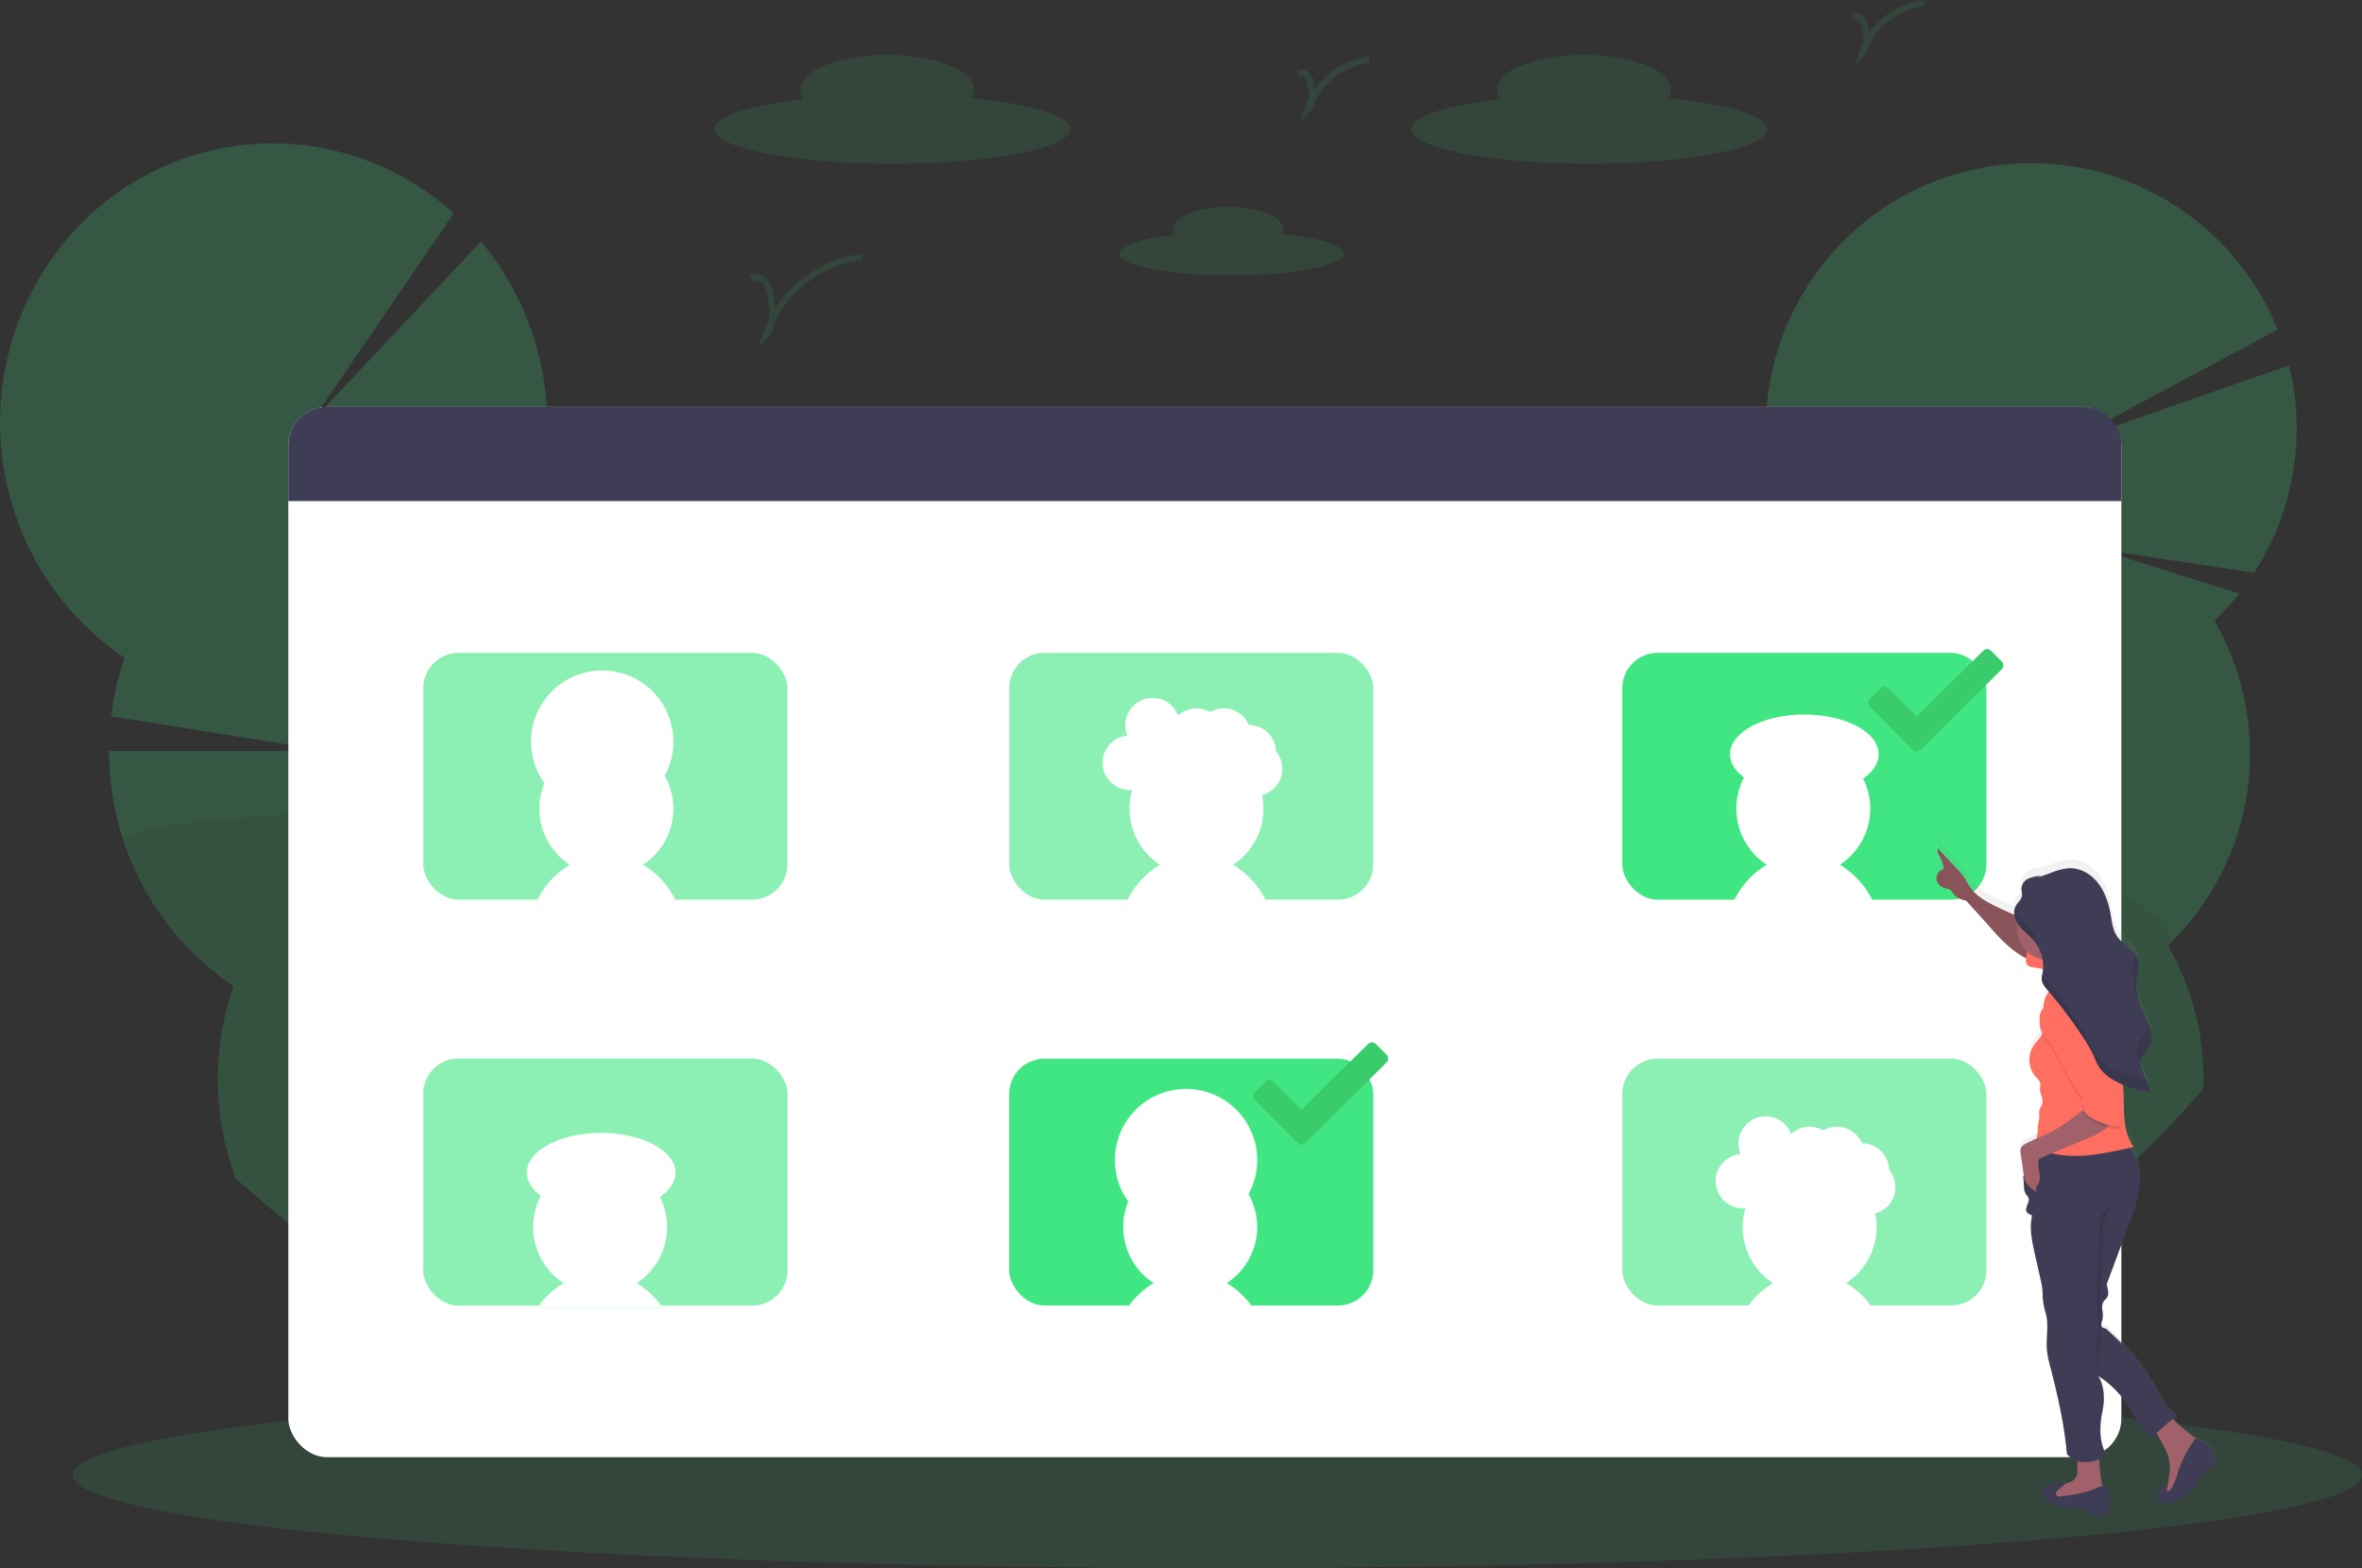 <svg id="ffd51b1e-d9cd-4f1b-a84c-ada8a80364ab" data-name="Layer 1" xmlns="http://www.w3.org/2000/svg" xmlns:xlink="http://www.w3.org/1999/xlink" width="1128.79" height="749.55" viewBox="0 0 1128.79 749.55"><rect x="0" y="0" width="1128.79" height="749.55" fill="#333333" stroke="none"/><defs><linearGradient id="a4ede7df-36b5-4b1b-b76d-2ce29cc481d1" x1="1027.71" y1="798.51" x2="1027.71" y2="475.8" gradientUnits="userSpaceOnUse"><stop offset="0" stop-color="gray" stop-opacity="0.25"/><stop offset="0.54" stop-color="gray" stop-opacity="0.12"/><stop offset="1" stop-color="gray" stop-opacity="0.1"/></linearGradient></defs><title>followers</title><g opacity="0.2"><path d="M960.86,701.07q-11.34,6.82-23.13,13.23c-1.22.66-2.44,1.32-3.66,2q-8.87,4.75-18,9.24.07-.72.18-1.44a43.59,43.59,0,0,1,4.58-14.22,35.82,35.82,0,0,1,3.9-6c6-7.43,14.21-11.58,22.65-10.37A22,22,0,0,1,960.86,701.07Z" transform="translate(-35.6 -74.48)" fill="#3f3d56"/><path d="M974.72,689.66c-.15,1.07-.34,2.12-.57,3.16q-6.55,4.2-13.29,8.25-11.34,6.82-23.13,13.23c-1.22.66-2.44,1.32-3.66,2a24.36,24.36,0,0,1-4-3.69,31,31,0,0,1-5.31-8.69,43.32,43.32,0,0,1,6-41.93c6-7.43,14.21-11.58,22.65-10.37s15.2,7.52,18.82,16.32A41.79,41.79,0,0,1,974.72,689.66Z" transform="translate(-35.6 -74.48)" fill="#3f3d56"/><ellipse cx="954.53" cy="643.96" rx="34.66" ry="26.48" transform="translate(145.74 1422.71) rotate(-81.82)" fill="#3f3d56"/><path d="M1131.89,297.37a126.31,126.31,0,0,1-19,50.84L1038.46,337l67.24,21.21a128.68,128.68,0,0,1-11.83,13,126.84,126.84,0,0,1-22.3,155.22,126.22,126.22,0,0,1,16.91,68.48c-31.63,36.81-70.22,69.83-114.33,98q-6.55,4.2-13.29,8.25-11.34,6.82-23.13,13.23c-2.59-.5-5.14-1.07-7.66-1.73-3.13-.79-6.2-1.71-9.21-2.73A126.83,126.83,0,0,1,874.24,498q-1.92-3.32-3.63-6.73h0c-.34-.66-.66-1.32-1-2a126.22,126.22,0,0,1-12.2-61.9l.15-2.21c.09-1.19.2-2.39.32-3.58.18-1.68.39-3.37.63-5.06l0-.16a125.93,125.93,0,0,1,12.38-39.15l90.71,45.68L878.94,363.6a127,127,0,0,1,17.6-20.84,126.83,126.83,0,1,1,227.52-110.69l-101.87,54.49,107.36-37.47A126.47,126.47,0,0,1,1131.89,297.37Z" transform="translate(-35.6 -74.48)" fill="#40e682"/><path d="M1088.48,594.82c-31.63,36.81-70.22,69.83-114.33,98q-6.55,4.2-13.29,8.25-11.34,6.82-23.13,13.23c-2.59-.5-5.14-1.07-7.66-1.73-3.13-.79-6.2-1.71-9.21-2.73A126.83,126.83,0,0,1,874.24,498q-1.92-3.32-3.63-6.73h0c-.34-.66-.66-1.32-1-2a126.22,126.22,0,0,1-12.2-61.9l.15-2.21c.09-1.19.2-2.39.32-3.58.18-1.68.39-3.37.63-5.06l0-.16c.78-2.7,11.1-.43,26.82,5h0l3.32,1.18c3.48,1.25,7.19,2.63,11.09,4.14h0c8.51,3.28,17.91,7.15,27.83,11.43h0l.65.28h0l1.38.6h0c66.7,28.92,154.44,75.32,141.86,87.3A126.22,126.22,0,0,1,1088.48,594.82Z" transform="translate(-35.6 -74.48)" opacity="0.1"/></g><g opacity="0.2"><path d="M354.52,757.15q-6.3-2.17-12.51-4.48-14.46-5.32-28.47-11.25a20.79,20.79,0,0,1,6.35-3.52c8.33-2.86,17.48-.13,24.93,6.45A42.3,42.3,0,0,1,354.52,757.15Z" transform="translate(-35.6 -74.48)" fill="#3f3d56"/><path d="M344.82,744.35a33.41,33.41,0,0,1-2.81,8.32q-14.46-5.32-28.47-11.25-12.19-5.13-24-10.71a45.51,45.51,0,0,1-.46-7.21,40.42,40.42,0,0,1,.8-7.48c2-9.83,7.66-17.66,16-20.52s17.48-.13,24.93,6.46a39.43,39.43,0,0,1,4.94,5.26,46.59,46.59,0,0,1,7.48,14.08A45.05,45.05,0,0,1,344.82,744.35Z" transform="translate(-35.6 -74.48)" fill="#3f3d56"/><ellipse cx="303.27" cy="687.79" rx="27.32" ry="36.55" transform="translate(-228.78 48.89) rotate(-17.54)" fill="#3f3d56"/><ellipse cx="289.21" cy="645.38" rx="27.32" ry="36.55" transform="translate(-216.65 42.68) rotate(-17.54)" fill="#3f3d56"/><path d="M335.7,707.22q-4.17,2.44-8.56,4.57a129.57,129.57,0,0,1-14.53,6,127.24,127.24,0,0,1-13.81,3.91q-4.87,1.1-9.75,1.79-6.06.87-12.09,1.14c-48.32-24-91.7-53.36-128.72-86.89-.53-1.42-1-2.85-1.51-4.3a136.3,136.3,0,0,1,.46-87.6,133.67,133.67,0,0,1-52.52-69.38,136.77,136.77,0,0,1-7-43H192.4L88.69,416.88a136,136,0,0,1,6.44-28A133.61,133.61,0,0,1,42.61,319.5c-23.26-70.11,13.31-146,81.68-169.54,45.77-15.74,94.18-4,128.17,26.5l-68.15,99.76,81.14-86.32a135,135,0,0,1,24.72,44.42,136.59,136.59,0,0,1,6.28,57L222.82,316l71.7-11.93a135.2,135.2,0,0,1-4.81,17.84,133.65,133.65,0,0,1,52.52,69.37,136.8,136.8,0,0,1,7,41.84v.11c0,1.1,0,2.2,0,3.3,0,.47,0,.93,0,1.4a136,136,0,0,1-7.41,41,132,132,0,0,1,27,24.05c.2.22.39.44.57.67a134.83,134.83,0,0,1,24.91,44.65C414.77,610,388.86,676.23,335.7,707.22Z" transform="translate(-35.6 -74.48)" fill="#40e682"/><path d="M335.7,707.22q-4.17,2.44-8.56,4.57a129.57,129.57,0,0,1-14.53,6,127.24,127.24,0,0,1-13.81,3.91q-4.87,1.1-9.75,1.79-6.06.87-12.09,1.14c-48.32-24-91.7-53.36-128.72-86.89-.53-1.42-1-2.85-1.51-4.3a136.3,136.3,0,0,1,.46-87.6,133.67,133.67,0,0,1-52.52-69.38C91.08,465.65,240.79,456.92,309,465.29l1.59.2c20.7,2.67,33.41,7,31.2,13.41a132,132,0,0,1,27,24.05c.2.22.39.44.57.67a134.83,134.83,0,0,1,24.91,44.65C414.77,610,388.86,676.23,335.7,707.22Z" transform="translate(-35.6 -74.48)" opacity="0.1"/></g><path d="M647.82,186.38a4.82,4.82,0,0,0,.86-2.65c0-5.74-11.71-10.39-26.15-10.39s-26.15,4.65-26.15,10.39a4.93,4.93,0,0,0,1.08,3c-16.07,1.79-26.91,5.16-26.91,9,0,5.75,24,10.4,53.55,10.4s53.56-4.65,53.56-10.4C677.66,191.62,665.49,188.08,647.82,186.38Z" transform="translate(-35.6 -74.48)" fill="#40e682" opacity="0.1"/><path d="M832.74,121.42a7.54,7.54,0,0,0,1.36-4.2c0-9.11-18.58-16.5-41.5-16.5s-41.5,7.39-41.5,16.5a7.82,7.82,0,0,0,1.72,4.69c-25.52,2.85-42.72,8.19-42.72,14.31,0,9.11,38.06,16.5,85,16.5s85-7.39,85-16.5C880.1,129.73,860.8,124.12,832.74,121.42Z" transform="translate(-35.6 -74.48)" fill="#40e682" opacity="0.1"/><path d="M499.74,121.42a7.54,7.54,0,0,0,1.36-4.2c0-9.11-18.58-16.5-41.5-16.5s-41.5,7.39-41.5,16.5a7.82,7.82,0,0,0,1.72,4.69c-25.52,2.85-42.72,8.19-42.72,14.31,0,9.11,38.06,16.5,85,16.5s85-7.39,85-16.5C547.1,129.73,527.8,124.12,499.74,121.42Z" transform="translate(-35.6 -74.48)" fill="#40e682" opacity="0.1"/><path d="M394.53,207.57c2.33-1.35,5.48-.06,7.08,2.11s2.05,5,2.45,7.63c.89,5.91,1.54,12.7-2.45,17.16,6.52-19.77,25.27-34.92,46-37.13" transform="translate(-35.6 -74.48)" fill="none" stroke="#40e682" stroke-miterlimit="10" stroke-width="3" opacity="0.1"/><path d="M656,109.55c1.5-.87,3.52,0,4.55,1.35a10.83,10.83,0,0,1,1.58,4.91c.57,3.8,1,8.16-1.58,11A35.88,35.88,0,0,1,690.1,103" transform="translate(-35.6 -74.48)" fill="none" stroke="#40e682" stroke-miterlimit="10" stroke-width="3" opacity="0.1"/><path d="M921,82.55c1.5-.87,3.52,0,4.55,1.35a10.83,10.83,0,0,1,1.58,4.91c.57,3.8,1,8.16-1.58,11A35.88,35.88,0,0,1,955.1,76" transform="translate(-35.6 -74.48)" fill="none" stroke="#40e682" stroke-miterlimit="10" stroke-width="3" opacity="0.1"/><ellipse cx="581.79" cy="705.05" rx="547" ry="44.5" fill="#40e682" opacity="0.1"/><rect x="137.79" y="194.55" width="876" height="502" rx="18.47" fill="#fff"/><path d="M1049.4,287.5V314h-876V287.5A18.47,18.47,0,0,1,191.87,269h839.06A18.47,18.47,0,0,1,1049.4,287.5Z" transform="translate(-35.6 -74.48)" fill="#3f3d56"/><g opacity="0.6"><rect x="202.29" y="312.05" width="174" height="118" rx="16.87" fill="#40e682"/><path d="M307.94,487.84a32,32,0,0,1-12.14-39,34,34,0,1,1,57.46-3.57,32,32,0,0,1-10.4,42.54,40.76,40.76,0,0,1,15.93,17.69H292A40.76,40.76,0,0,1,307.94,487.84Z" transform="translate(-35.6 -74.48)" fill="#fff"/></g><rect x="482.29" y="506.05" width="174" height="118" rx="16.87" fill="#40e682"/><path d="M621.86,687.84a39.49,39.49,0,0,1,12.45,11.69H574.49a39.49,39.49,0,0,1,12.45-11.69,32,32,0,0,1-12.14-39,34,34,0,1,1,57.46-3.57,32,32,0,0,1-10.4,42.54Z" transform="translate(-35.6 -74.48)" fill="#fff"/><g opacity="0.6"><rect x="482.29" y="312.05" width="174" height="118" rx="16.87" fill="#40e682"/><path d="M638.75,454.58a32,32,0,0,1-13.89,33.26,40.76,40.76,0,0,1,15.93,17.69H574a40.76,40.76,0,0,1,15.93-17.69A32,32,0,0,1,576.71,452a11.38,11.38,0,0,1-1.31.07,13,13,0,0,1-1-25.95,12.87,12.87,0,0,1-1-5.05,13,13,0,0,1,25.17-4.53,13,13,0,0,1,15.33-1.72A13,13,0,0,1,632.4,421a13,13,0,0,1,13,12.68,13,13,0,0,1-6.63,20.87Z" transform="translate(-35.6 -74.48)" fill="#fff"/></g><g opacity="0.6"><rect x="775.29" y="506.05" width="174" height="118" rx="16.87" fill="#40e682"/><path d="M931.75,654.58a32,32,0,0,1-13.89,33.26,39.49,39.49,0,0,1,12.45,11.69H870.49a39.49,39.49,0,0,1,12.45-11.69A32,32,0,0,1,869.71,652a11.38,11.38,0,0,1-1.31.07,13,13,0,0,1-1-25.95,12.87,12.87,0,0,1-1-5.05,13,13,0,0,1,25.17-4.53,13,13,0,0,1,15.33-1.72A13,13,0,0,1,925.4,621a13,13,0,0,1,13,12.68,13,13,0,0,1-6.63,20.87Z" transform="translate(-35.6 -74.48)" fill="#fff"/></g><rect x="775.29" y="312.05" width="174" height="118" rx="16.87" fill="#40e682"/><path d="M930.79,505.53H864a40.76,40.76,0,0,1,15.93-17.69,32,32,0,0,1-10.85-41.72c-4.21-3.12-6.69-6.95-6.69-11.09,0-10.49,15.89-19,35.5-19s35.5,8.51,35.5,19c0,4.38-2.77,8.4-7.42,11.62a32,32,0,0,1-11.12,41.19A40.76,40.76,0,0,1,930.79,505.53Z" transform="translate(-35.6 -74.48)" fill="#fff"/><g opacity="0.6"><rect x="202.29" y="506.05" width="174" height="118" rx="16.87" fill="#40e682"/><path d="M339.86,687.84a39.49,39.49,0,0,1,12.45,11.69H292.49a39.49,39.49,0,0,1,12.45-11.69,32,32,0,0,1-10.85-41.72c-4.21-3.12-6.69-7-6.69-11.09,0-10.49,15.89-19,35.5-19s35.5,8.51,35.5,19c0,4.38-2.77,8.4-7.42,11.62a32,32,0,0,1-11.12,41.19Z" transform="translate(-35.6 -74.48)" fill="#40e682"/><rect x="202.29" y="506.05" width="174" height="118" rx="16.87" fill="#40e682"/><path d="M339.86,687.84a39.49,39.49,0,0,1,12.45,11.69H292.49a39.49,39.49,0,0,1,12.45-11.69,32,32,0,0,1-10.85-41.72c-4.21-3.12-6.69-7-6.69-11.09,0-10.49,15.89-19,35.5-19s35.5,8.51,35.5,19c0,4.38-2.77,8.4-7.42,11.62a32,32,0,0,1-11.12,41.19Z" transform="translate(-35.6 -74.48)" fill="#fff"/></g><path d="M1091,764.84a23.16,23.16,0,0,0-5.39-3,1,1,0,0,0-.46-.12,83,83,0,0,1-11.11-9.58c.69-.57,1.39-1.15,2.1-1.7-4.39-2.08-6.77-6.83-9.13-11.12a109.37,109.37,0,0,0-24.2-30.16c-.24-.93-1.64-.74-2.39-1.32a2,2,0,0,1-.53-1.86c.12-.67.42-1.28.59-1.94a13.11,13.11,0,0,0-.12-4.71c-.17-1.58-.1-3.33.94-4.51.34-.39.76-.68,1.09-1.07a4.13,4.13,0,0,0,.75-3.26,11.56,11.56,0,0,0-.76-3.31l10.67-29.09c2.49-6.78,5-13.71,5.25-20.94.2-5.77-1.29-11.84-4.81-16.27.64-.16,1.28-.32,1.92-.5-4.16-5.51-4.61-12.8-4.72-19.72q-.07-5.19-.35-10.38a37.92,37.92,0,0,0,3.67,1.4c.39.13.77.25,1.16.36a39.13,39.13,0,0,0,5.76,1.24c.86.12,1.73.21,2.6.27h0l-3.75-9.39a13,13,0,0,1-1.16-4.41h0c0-.09,0-.19,0-.29a4.53,4.53,0,0,1,0-.52,6,6,0,0,1,.28-1.22,5.83,5.83,0,0,1,.23-.58,11.49,11.49,0,0,1,.92-1.63c.27-.4.56-.78.85-1.17a16,16,0,0,0,2.6-4.23,7.8,7.8,0,0,0,.41-2.4,12.72,12.72,0,0,0-.22-2.46c-.11-.55-.24-1.09-.38-1.61h0c-.1-.32-.19-.65-.3-1a2,2,0,0,0-.08-.26c-.08-.25-.17-.49-.25-.73l-.09-.24c-.09-.26-.19-.52-.29-.78l-.06-.16c-1.39-3.56-3.23-7-4.33-10.62a27.91,27.91,0,0,1-.72-3l-.12-.77c0-.22-.07-.44-.1-.65l-.09-.76c0-.24-.05-.48-.07-.72s0-.46,0-.7c0-.44,0-.88,0-1.33,0-.15,0-.31,0-.47,0-.33,0-.67,0-1l0-.55c0-.33,0-.66.08-1,0-.16,0-.31,0-.47,0-.48.11-1,.19-1.44h0l.24-1.3a16.9,16.9,0,0,0,.41-3.66c0-.24,0-.47,0-.71l-.09-.58a1,1,0,0,1,0-.17c0-.13-.06-.26-.1-.39s0-.13,0-.19l-.12-.37-.06-.17-.16-.39-.06-.12c-.07-.16-.15-.32-.23-.47v0a10.54,10.54,0,0,0-1-1.51h0c-2.38-3.14-6.36-5.53-8.54-9a20.12,20.12,0,0,1-2.45-7.23c-.11-.58-.2-1.16-.3-1.74s-.19-1.13-.29-1.7c-.07-.35-.13-.7-.2-1a1.89,1.89,0,0,1,0-.23l-.18-.84c0-.06,0-.13,0-.19l-.21-.87c0-.05,0-.11,0-.16-.07-.3-.15-.61-.24-.91,0,0,0-.07,0-.11-.09-.32-.18-.64-.28-1l0-.06c-.1-.33-.2-.66-.31-1v0c-.12-.34-.23-.68-.36-1h0c-.12-.35-.25-.68-.39-1h0a26.67,26.67,0,0,0-3.67-6.52c-3.33-4.27-8.47-7.34-13.83-7.13a27.47,27.47,0,0,0-8.3,2.1l-7,2.58,1.95-.9a16.63,16.63,0,0,0-5.94,1.27,5.77,5.77,0,0,0-3.45,4.72c0,1.2.43,2.39.28,3.58-.25,2-2.06,3.3-3,5.05a6.43,6.43,0,0,0-.72,3.41v.07l0,.4a.49.49,0,0,1,0,.12l0,.23c-2.92-1.26-5.83-2.58-8.69-4-4.79-2.36-9.65-5.13-12.64-9.61-1-1.44-1.7-3-2.65-4.46a35.19,35.19,0,0,0-3.62-4.36l-8.91-9.65c-.68,1.29.19,2.81.88,4.08a17.5,17.5,0,0,1,1.65,4.26,2,2,0,0,1,0,1.48,2.94,2.94,0,0,1-1.22.87,4.34,4.34,0,0,0-1.84,5,5.5,5.5,0,0,0,4.11,3.59,7.7,7.7,0,0,1,1.85.45c1.07.54,1.58,1.76,2.34,2.69,1.41,1.68,3.66,2.32,5.77,2.87,3.29,3.8,6.72,7.45,10,11.25,5,5.76,10.09,11.61,16.6,15.51.67.4,1.36.78,2.06,1.13,0,.12,0,.23,0,.35a3.93,3.93,0,0,0,.32,2.54,4,4,0,0,0,2.85,1.39l4.92.88c0,.63-.13,1.27-.24,1.9-.07.38-.15.76-.22,1.14h0l-.09.5a.17.17,0,0,1,0,.07c0,.13,0,.26-.05.4s0,.09,0,.14,0,.23,0,.35v.14a3.65,3.65,0,0,0,0,.47c.17,1.94,1.49,3.53,2.73,5,.24.27.47.55.7.83a11.82,11.82,0,0,0-2.25,4.71,15.49,15.49,0,0,0-.31,3.27,5.79,5.79,0,0,0-1.5,2.26,10.53,10.53,0,0,0-.37,3.67v.09c0,.45,0,.91,0,1.36a12.18,12.18,0,0,0,.84,5.1l.21.37c-1.09,2.14-2.94,3.8-4.21,5.84a12.63,12.63,0,0,0,1.15,14.43c1,1.15,2.28,2.26,2.39,3.78a13.06,13.06,0,0,1-.2,2.06c-.12,1.64.64,3.2,1.05,4.79a5,5,0,0,1-.4,4,5.76,5.76,0,0,0-1,3.81c.36,2.06-.49,4.11-.63,6.19-.07.9,0,1.8-.08,2.7A15.69,15.69,0,0,1,1009,616l-.07.28c-1.8.79-3.58,1.61-5.29,2.56a4.74,4.74,0,0,0-2.21,2,5.19,5.19,0,0,0-.11,2.77q.76,5.37,1.55,10.75c-.1,0-.18-.08-.28-.12.13,1.77.25,3.54.38,5.31a7.08,7.08,0,0,0,1,3.84,10.68,10.68,0,0,1,1.1,1.41c.6,1.23-.12,2.67-.66,3.93s-.72,3.06.46,3.74a9.69,9.69,0,0,0,2,1.06c-1.47,6-.12,12.4,1.24,18.48l3.09,13.92a34.47,34.47,0,0,1,.69,6c0,.29,0,.58,0,.87a33.79,33.79,0,0,0,1.46,8.15c1.61,5.43.07,12,.57,17.86a54,54,0,0,0,1.7,8.43c3.51,13.9,6.63,27.54,7.84,41.84a10.55,10.55,0,0,0,5,3.51c-.15,1.76,0,3.76,0,4.79a8.43,8.43,0,0,1-.4,2.5,6,6,0,0,1-3.79,3.23c-.51.17-1,.31-1.55.44l.58-.5a12.93,12.93,0,0,0-9.61,1.66,3.87,3.87,0,0,0-1.91,2.25,3.64,3.64,0,0,0,.67,2.61,11.92,11.92,0,0,0,6.71,4.77,35,35,0,0,0,8.28,1.15l5.13.3a1.39,1.39,0,0,0,.34,1.82,3.52,3.52,0,0,0,1.87.69,24,24,0,0,0,6.33.09,2.46,2.46,0,0,0,1.45-.52.94.94,0,0,0,0-1.39,1.54,1.54,0,0,0,1.4-1,4.17,4.17,0,0,0,.18-1.83c-.13-2.39-.35-5.87-1.59-8a2,2,0,0,0-2.24-1,88.42,88.42,0,0,1-1.42-12.88,32.35,32.35,0,0,0,3.74-1.69c-3.57-5.75-3.67-13.06-2.55-19.76a57.75,57.75,0,0,0,1-6.4c.24-4.27-.4-9.13-2.78-12.67a45.37,45.37,0,0,1,11.33,10.25c5,6.52,8.08,14.45,14.22,19.89l2.45-2.35c1.31,2.2,2.54,4.45,3.69,6.73a25.09,25.09,0,0,1,2.13,5.31,24.35,24.35,0,0,1,.2,8.56c-.17,1.51-.37,3-.62,4.51a12.49,12.49,0,0,1-.44,1.88,1.44,1.44,0,0,0-.14-.56c-.39-.68-1.41-.37-2,.09a9,9,0,0,0-2.51,2.94,3.13,3.13,0,0,0-.45,1.85,2.72,2.72,0,0,0,1.43,1.82c2.69,1.58,6.07.44,9-.73a10.2,10.2,0,0,0,2.26-1.14c1.42-1,2.25-2.77,3.69-3.78a20.55,20.55,0,0,0,2.23-1.42c1.34-1.22,1.49-3.29,2.43-4.85,1.63-2.68,5.27-3.36,6.69-6.2C1095.41,770.85,1093.49,766.89,1091,764.84Z" transform="translate(-35.6 -74.48)" fill="url(#a4ede7df-36b5-4b1b-b76d-2ce29cc481d1)"/><path d="M1028.41,777.62a7.88,7.88,0,0,1-.39,2.47,6,6,0,0,1-3.8,3.18c-1.61.56-3.32.74-5,1.22a4.34,4.34,0,0,0-1.94,1c-1.42,1.43-.58,4.07,1.12,5.15s3.86,1,5.88.91a77.79,77.79,0,0,0,12.72-1.81c1.51-.35,3.27-1.06,3.51-2.58a4,4,0,0,0-.12-1.45,85.14,85.14,0,0,1-1.62-15.77c0-.34-8.43-.56-9.22-.06C1027.84,771,1028.51,775.83,1028.41,777.62Z" transform="translate(-35.6 -74.48)" fill="#a1616a"/><path d="M1065.94,759.13c1.39,2.31,2.7,4.66,3.93,7.07a19.52,19.52,0,0,1,2.33,13.67c-.17,1.49-.38,3-.62,4.45s-.63,3.1-1.87,3.94a4.32,4.32,0,0,0,3.7.33,10.66,10.66,0,0,0,3.26-2c6.22-5.13,10.92-12.59,11.12-20.66a3.14,3.14,0,0,0-.34-1.82,3.54,3.54,0,0,0-1.09-1,83.69,83.69,0,0,1-12.87-10.81,1.19,1.19,0,0,0-1.78-.36c-2.39,1.2-6.38,2.91-7.38,5.62A3.88,3.88,0,0,1,1065.94,759.13Z" transform="translate(-35.6 -74.48)" fill="#a1616a"/><path d="M1037,786.05c-5.23,2.2-10.92,3-16.54,3.71a2.28,2.28,0,0,1-2-.37,1.52,1.52,0,0,1-.13-1.69,4.54,4.54,0,0,1,1.21-1.34l3.76-3.14a13,13,0,0,0-9.6,1.64,3.78,3.78,0,0,0-1.91,2.22,3.54,3.54,0,0,0,.67,2.57,11.86,11.86,0,0,0,6.71,4.7,34.72,34.72,0,0,0,8.27,1.14l5.11.3a1.39,1.39,0,0,0,.34,1.8,3.71,3.71,0,0,0,1.88.67,24.76,24.76,0,0,0,6.32.09,2.46,2.46,0,0,0,1.45-.52.91.91,0,0,0,0-1.36,1.51,1.51,0,0,0,1.39-1,4.07,4.07,0,0,0,.19-1.81c-.14-2.35-.35-5.78-1.59-7.86S1038.68,785.32,1037,786.05Z" transform="translate(-35.6 -74.48)" fill="#3f3d56"/><path d="M1090.87,765.29a23.92,23.92,0,0,0-5.38-3,.64.64,0,0,0-1,.25,55.12,55.12,0,0,0-7.93,15.3c-1,3.12-1.86,6.44-4,9-.28.33-.71.67-1.1.48s-.21-1.16-.51-1.69-1.41-.36-2,.1a8.84,8.84,0,0,0-2.5,2.9,3,3,0,0,0-.45,1.82,2.68,2.68,0,0,0,1.42,1.79c2.69,1.56,6.07.44,9-.72a10.58,10.58,0,0,0,2.26-1.12c1.41-1,2.24-2.73,3.68-3.73a20.39,20.39,0,0,0,2.23-1.4c1.34-1.21,1.48-3.25,2.43-4.78,1.63-2.64,5.26-3.32,6.68-6.12C1095.27,771.22,1093.35,767.31,1090.87,765.29Z" transform="translate(-35.6 -74.48)" fill="#3f3d56"/><path d="M1050.35,620.27c5.71,4.29,8.11,11.9,7.86,19s-2.77,14-5.25,20.66q-5.34,14.34-10.66,28.7a11.57,11.57,0,0,1,.76,3.26,4,4,0,0,1-.75,3.21c-.33.39-.75.68-1.09,1.06a5.7,5.7,0,0,0-.94,4.45,12.79,12.79,0,0,1,.12,4.65c-.17.65-.47,1.26-.59,1.92a1.9,1.9,0,0,0,.53,1.83c.75.57,2.15.39,2.39,1.3a108.42,108.42,0,0,1,24.18,29.75c2.35,4.23,4.73,8.93,9.11,11a161.4,161.4,0,0,0-12.28,10.81c-6.14-5.37-9.2-13.19-14.21-19.62a45.2,45.2,0,0,0-11.32-10.12c2.38,3.5,3,8.29,2.78,12.51a56.53,56.53,0,0,1-1,6.31c-1.12,6.61-1,13.82,2.54,19.5-3.8,2-8.17,3.44-12.42,2.85a10.51,10.51,0,0,1-6.76-3.86c-1.21-14.11-4.33-27.56-7.84-41.29a51.33,51.33,0,0,1-1.69-8.3c-.51-5.84,1-12.27-.58-17.63a32.81,32.81,0,0,1-1.45-8c0-.28,0-.57,0-.86a33.34,33.34,0,0,0-.69-5.89L1008,673.69c-1.35-6-2.7-12.26-1.24-18.23a10.41,10.41,0,0,1-2-1c-1.18-.68-1-2.44-.45-3.69s1.26-2.67.65-3.88a9.08,9.08,0,0,0-1.1-1.39,6.93,6.93,0,0,1-1-3.79l-.38-5.24a10.22,10.22,0,0,1,5.17,4.53c-2.86-4.43-1.44-10.75.66-15.58a7.09,7.09,0,0,1,6.67-5.28C1026.68,618.09,1040.9,613.16,1050.35,620.27Z" transform="translate(-35.6 -74.48)" fill="#3f3d56"/><path d="M1045.05,650.08s-5.73,3.82-5.73,6.68-1.43,28.61-1.43,28.61v18.12s1,9.54,0,11.92,0,13.35,0,14.78,1.43-14.78,1.43-14.78V698.24l1.43-39.1Z" transform="translate(-35.6 -74.48)" opacity="0.1"/><path d="M1013.14,517.84l-3.34-1.33c-6.8-2.73-13.62-5.47-20.22-8.67-4.79-2.33-9.64-5.06-12.63-9.48-1-1.42-1.69-3-2.65-4.4a34.4,34.4,0,0,0-3.61-4.3l-8.91-9.52c-.67,1.27.2,2.77.89,4a17.48,17.48,0,0,1,1.65,4.2,1.94,1.94,0,0,1-.05,1.46c-.25.43-.78.61-1.22.85a4.27,4.27,0,0,0-1.83,4.92,5.49,5.49,0,0,0,4.11,3.54,7.62,7.62,0,0,1,1.84.45c1.07.52,1.58,1.73,2.35,2.65,1.4,1.66,3.65,2.29,5.75,2.83,3.29,3.75,6.72,7.35,10,11.1,5,5.68,10.08,11.45,16.58,15.3a24.09,24.09,0,0,0,7.5,3A120.87,120.87,0,0,1,1013.14,517.84Z" transform="translate(-35.6 -74.48)" fill="#a1616a"/><path d="M1013.14,517.84l-3.34-1.33c-6.8-2.73-13.62-5.47-20.22-8.67-4.79-2.33-9.64-5.06-12.63-9.48-1-1.42-1.69-3-2.65-4.4a34.4,34.4,0,0,0-3.61-4.3l-8.91-9.52c-.67,1.27.2,2.77.89,4a17.48,17.48,0,0,1,1.65,4.2,1.94,1.94,0,0,1-.05,1.46c-.25.43-.78.61-1.22.85a4.27,4.27,0,0,0-1.83,4.92,5.49,5.49,0,0,0,4.11,3.54,7.62,7.62,0,0,1,1.84.45c1.07.52,1.58,1.73,2.35,2.65,1.4,1.66,3.65,2.29,5.75,2.83,3.29,3.75,6.72,7.35,10,11.1,5,5.68,10.08,11.45,16.58,15.3a24.09,24.09,0,0,0,7.5,3A120.87,120.87,0,0,1,1013.14,517.84Z" transform="translate(-35.6 -74.48)" opacity="0.15"/><path d="M1007,536.8a4,4,0,0,1-2.85-1.37,3.87,3.87,0,0,1-.31-2.5,70.56,70.56,0,0,1,3.6-16c1.62,3,4.81,4.74,7.83,6.32a57.21,57.21,0,0,0,8.4,3.83c-.69-.23-2.5,10.94-3.5,11.63-1.27.89-4.31-.3-5.71-.55Z" transform="translate(-35.6 -74.48)" fill="#ff6f61"/><circle cx="979.16" cy="443.76" r="15.26" fill="#a1616a"/><path d="M1011.67,530.88s10,8.58,5.72,14.3-6.68,9.54-.95,10,24.79-9.54,24.79-9.54-17.64-14.31-14.78-22.89S1011.67,530.88,1011.67,530.88Z" transform="translate(-35.6 -74.48)" fill="#fbbebe"/><path d="M1021.27,544.31a11.85,11.85,0,0,0-8.76,8.81c-1.12,5.15,1.27,10.86-1,15.63-1.06,2.25-3,3.93-4.35,6a12.3,12.3,0,0,0,1.15,14.24c1,1.13,2.27,2.23,2.38,3.73a12.69,12.69,0,0,1-.2,2c-.12,1.62.64,3.15,1,4.72a4.84,4.84,0,0,1-.4,3.91,5.64,5.64,0,0,0-1,3.76c.36,2-.49,4.05-.63,6.1-.07.89,0,1.78-.08,2.67a15.22,15.22,0,0,1-.53,2.48l-1.27,4.72a52.38,52.38,0,0,0,21.81,3.89c6.71-.13,13.32-1.52,19.88-2.9,2-.42,4-.84,6-1.38-4.15-5.44-4.6-12.63-4.71-19.46a289.31,289.31,0,0,0-2.55-34c2-3.8,2.9-8,3.73-12.25a20.54,20.54,0,0,0,.47-5.18c-.21-3.67-1.87-7.07-3.51-10.37-1.49-3-3.12-6.17-6.45-7.46a5.09,5.09,0,0,0-5,.54c-2.53,1.9-1.77,5.18-2.42,8-.85,3.62-4.19,6.23-7.76,7.29a25.4,25.4,0,0,1-8.16.76,1.44,1.44,0,0,1-1-2.38C1019.1,546.86,1020.28,545.54,1021.27,544.31Z" transform="translate(-35.6 -74.48)" fill="#ff6f61"/><path d="M1033.1,603.3c-5.65,4.62-11.36,9.28-17.89,12.55-3.82,1.91-7.89,3.33-11.63,5.39a4.63,4.63,0,0,0-2.21,2,5,5,0,0,0-.11,2.73l1.66,11.41c.45,3.09,3.42,5.06,5.83,7a4.12,4.12,0,0,1,.15-2.76,9.43,9.43,0,0,1,.56-.84,7.78,7.78,0,0,0,.8-5.36,29.44,29.44,0,0,1-.63-5.5,1.81,1.81,0,0,1,.77-1.6c8.11-3.9,16.84-6.89,25-10.6a26.23,26.23,0,0,0,6.08-3.45,9.32,9.32,0,0,0,3.53-5.85,1.22,1.22,0,0,0-.15-.9,1.26,1.26,0,0,0-.61-.36C1040.63,605.85,1036.76,604.62,1033.1,603.3Z" transform="translate(-35.6 -74.48)" fill="#a1616a"/><path d="M1017.41,555.41c-2.81.47-5.75,1.92-6.71,4.61a10.17,10.17,0,0,0-.37,3.61,12.09,12.09,0,0,0,.84,5,14.25,14.25,0,0,0,1.71,2.46c6.71,8.6,10.07,19.4,16.61,28.13.58.77,1.64,1.77,1.31,2.68a6.07,6.07,0,0,0-.31.69,1.45,1.45,0,0,0,.48,1.27,3,3,0,0,1,.79,1.15c.12.46-.18,1.06-.65,1,.78,2.43,3.19,3.84,5.46,5,3.79,1.91,8,3.41,12.21,3,.79-3.17,1.9-6.75,1.45-10a25.83,25.83,0,0,0-2.43-7.08l-2.84-6.2c-2.42-5.29-4.86-10.62-8.23-15.36a23.18,23.18,0,0,1-3-4.91c-.86-2.24-3.24-3.81-4.67-5.74-2.14-2.87-4.33-5.79-7.22-7.9C1020.65,556,1018.81,555.17,1017.41,555.41Z" transform="translate(-35.6 -74.48)" opacity="0.1"/><path d="M1017.41,554c-2.81.47-5.75,1.92-6.71,4.61a10.15,10.15,0,0,0-.37,3.61,12.09,12.09,0,0,0,.84,5,14.25,14.25,0,0,0,1.71,2.46c6.71,8.6,10.07,19.4,16.61,28.13.58.77,1.64,1.77,1.31,2.68a6.07,6.07,0,0,0-.31.69,1.45,1.45,0,0,0,.48,1.27,3,3,0,0,1,.79,1.15c.12.46-.18,1.06-.65,1,.78,2.43,3.19,3.84,5.46,5,3.79,1.91,8,3.41,12.21,3,.79-3.17,1.9-6.75,1.45-10a25.83,25.83,0,0,0-2.43-7.08l-2.84-6.2c-2.42-5.29-4.86-10.62-8.23-15.37a22.87,22.87,0,0,1-3-4.9c-.86-2.24-3.24-3.81-4.67-5.74-2.14-2.87-4.33-5.79-7.22-7.9C1020.65,554.6,1018.81,553.74,1017.41,554Z" transform="translate(-35.6 -74.48)" fill="#ff6f61"/><path d="M1011,493.17a17,17,0,0,0-5.94,1.25,5.7,5.7,0,0,0-3.44,4.67c0,1.18.43,2.35.28,3.53-.26,1.94-2.06,3.25-3,5-1.62,3-.36,6.8,1.75,9.47s5,4.68,7.12,7.3a18.91,18.91,0,0,1,3.94,15.19,11.82,11.82,0,0,0-.39,3.17c.17,1.91,1.49,3.48,2.73,4.94a225.76,225.76,0,0,1,17.22,22.91,61.12,61.12,0,0,1,4.24,7.24c1.24,2.6,2.17,5.38,3.9,7.68a20.08,20.08,0,0,0,5.71,4.9,40.3,40.3,0,0,0,18.29,5.9l-3.74-9.27a10.65,10.65,0,0,1-1.12-5.15c.41-3.33,3.78-5.53,4.88-8.7a10.74,10.74,0,0,0-.2-6.39c-1.32-4.7-4-8.93-5.39-13.59a27.74,27.74,0,0,1-.81-12.64,19.74,19.74,0,0,0,.59-5.6c-.69-5.67-7.35-8.38-10.43-13.2-2-3.09-2.37-6.9-3-10.52-1-5.28-2.69-10.55-6-14.76s-8.45-7.23-13.82-7a27.75,27.75,0,0,0-8.29,2.08l-7,2.54" transform="translate(-35.6 -74.48)" fill="#3f3d56"/><g opacity="0.1"><path d="M1042.25,505c.6,3.26,1,6.68,2.51,9.59-.21-1.13-.39-2.27-.6-3.39a42.66,42.66,0,0,0-2.34-8.32C1042,503.62,1042.12,504.32,1042.25,505Z" transform="translate(-35.6 -74.48)"/><path d="M1055.13,534.35a27.73,27.73,0,0,0,.81,12.64,34.57,34.57,0,0,0,1.2,3.27,27.31,27.31,0,0,1-.1-9.71,19.74,19.74,0,0,0,.59-5.6,8.78,8.78,0,0,0-1.89-4.33C1055.63,531.86,1055.34,533.11,1055.13,534.35Z" transform="translate(-35.6 -74.48)"/><path d="M1063.24,566.78a33.55,33.55,0,0,0-1.43-4,8.77,8.77,0,0,1-.28,4.2c-1.09,3.17-4.47,5.37-4.88,8.7a10.63,10.63,0,0,0,1.13,5.15l.75,1.86a5.49,5.49,0,0,1,0-.81c.41-3.33,3.78-5.53,4.88-8.7A10.74,10.74,0,0,0,1063.24,566.78Z" transform="translate(-35.6 -74.48)"/><path d="M1043.22,584.19a20.08,20.08,0,0,1-5.71-4.9c-1.72-2.3-2.66-5.08-3.9-7.67a60.45,60.45,0,0,0-4.24-7.25,225.76,225.76,0,0,0-17.22-22.91l-.65-.78a7.41,7.41,0,0,0-.17,2c.17,1.91,1.49,3.48,2.73,4.94a225.76,225.76,0,0,1,17.22,22.91,61.12,61.12,0,0,1,4.24,7.24c1.24,2.6,2.17,5.38,3.9,7.68a20.08,20.08,0,0,0,5.71,4.9,40.3,40.3,0,0,0,18.29,5.9L1060.9,590A40.32,40.32,0,0,1,1043.22,584.19Z" transform="translate(-35.6 -74.48)"/><path d="M1005.87,518.16c-2.16-2.62-5-4.62-7.12-7.29-.19-.25-.37-.51-.55-.77a10.51,10.51,0,0,0,2.46,7c2.1,2.68,5,4.68,7.12,7.3a18.18,18.18,0,0,1,2.16,3.32A18.87,18.87,0,0,0,1005.87,518.16Z" transform="translate(-35.6 -74.48)"/></g><path d="M992.22,390.64l-5.06-5.09a2.68,2.68,0,0,0-3.81,0L951.59,417l-13.43-13.54a2.66,2.66,0,0,0-3.78,0l-5.11,5.05a2.72,2.72,0,0,0,0,3.82l20.39,20.55a2.72,2.72,0,0,0,3.82,0l38.74-38.46A2.68,2.68,0,0,0,992.22,390.64Z" transform="translate(-35.6 -74.48)" fill="#3acc6c"/><path d="M698.22,578.64l-5.06-5.09a2.68,2.68,0,0,0-3.81,0L657.59,605l-13.43-13.54a2.66,2.66,0,0,0-3.78,0l-5.11,5a2.72,2.72,0,0,0,0,3.82l20.39,20.55a2.72,2.72,0,0,0,3.82,0l38.74-38.46A2.68,2.68,0,0,0,698.22,578.64Z" transform="translate(-35.6 -74.48)" fill="#3acc6c"/></svg>